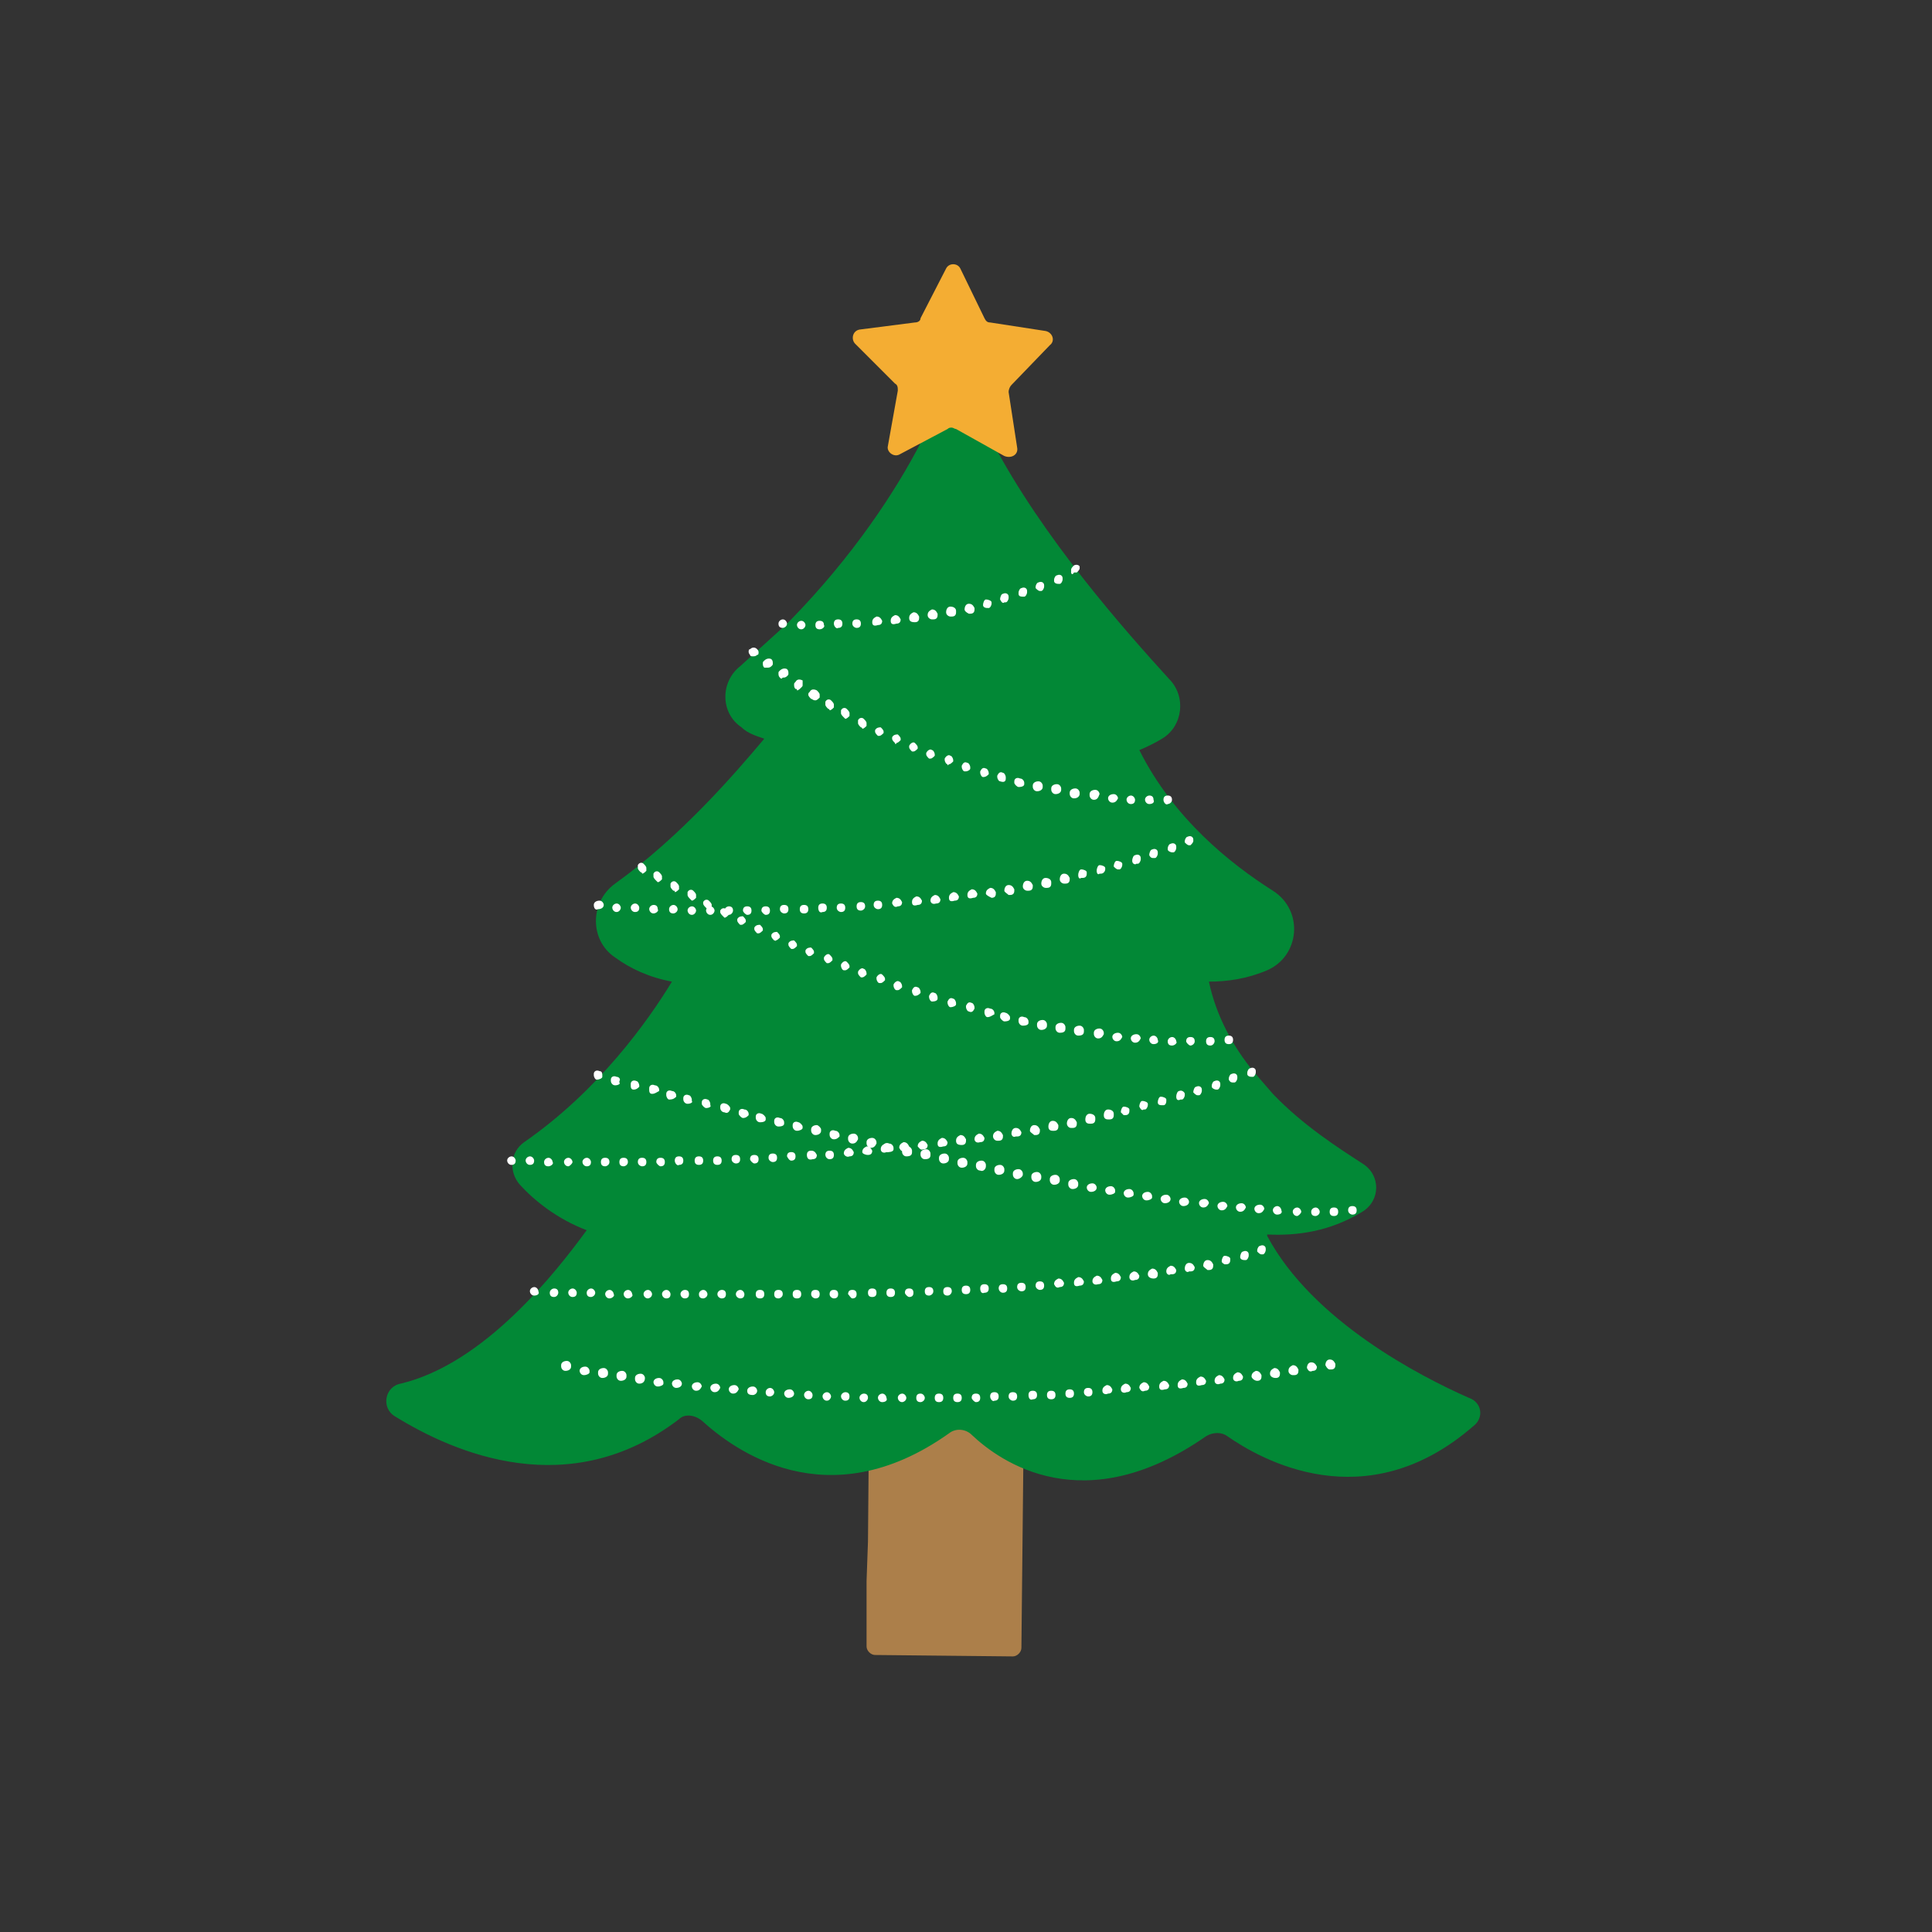 <?xml version="1.0" standalone="no"?><!DOCTYPE svg PUBLIC "-//W3C//DTD SVG 1.1//EN" "http://www.w3.org/Graphics/SVG/1.1/DTD/svg11.dtd"><svg t="1641645772185" class="icon" viewBox="0 0 1024 1024" version="1.1" xmlns="http://www.w3.org/2000/svg" p-id="3630" width="16" height="16" xmlns:xlink="http://www.w3.org/1999/xlink"><rect x="0" y="0" width="1024" height="1024" fill="#333333" stroke="none"/><defs><style type="text/css"></style></defs><path d="M460.047 816.941l0.753-88.094c0-2.259 2.259-4.518 4.518-4.518l73.035 0.753c2.259 0 4.518 2.259 4.518 4.518l-1.506 143.812c0 2.259-2.259 4.518-4.518 4.518l-73.035-0.753c-2.259 0-4.518-2.259-4.518-4.518v-34.635" fill="#AC7F4A" p-id="3631"></path><path d="M780.8 755.953c-57.224 49.694-112.941 17.318-130.259 5.271-3.012-2.259-7.529-2.259-11.294 0-64.753 45.176-109.176 13.553-124.235-0.753-3.012-3.012-8.282-3.765-12.047-0.753-64.753 45.929-114.447 8.282-131.012-6.776-3.765-3.012-9.035-3.765-12.047-0.753-57.976 44.424-118.965 18.071-150.588-1.506-7.529-4.518-5.271-15.812 3.012-17.318 44.424-10.541 82.071-58.729 98.635-81.318-15.812-6.024-27.859-15.812-35.388-24.094-6.024-6.776-5.271-17.318 2.259-22.588 39.153-27.106 65.506-64 78.306-85.082-12.047-2.259-21.835-6.776-30.118-12.8-13.553-9.035-13.553-29.365 0-39.153 34.635-24.847 63.247-57.976 79.059-76.8-4.518-1.506-9.035-3.012-12.047-6.024-11.294-7.529-11.294-24.094-0.753-32.376l24.094-21.835 2.259-2.259c33.882-34.635 56.471-69.271 70.024-95.624 7.529-15.059 29.365-15.059 36.894 0 27.106 51.953 71.529 101.647 94.118 126.494 9.035 9.035 7.529 24.847-3.765 31.624-3.765 2.259-8.282 4.518-12.047 6.024 18.071 36.141 48.188 60.235 70.776 74.541 16.565 10.541 14.306 34.635-3.012 42.165-10.541 4.518-21.082 6.024-30.871 6.024 3.765 18.071 12.8 34.635 24.094 48.188l9.788 11.294c15.812 16.565 34.635 28.612 47.435 36.894 9.788 6.024 9.788 19.576 0 25.6-17.318 10.541-34.635 12.8-50.447 12.047v0.753c24.094 45.176 81.318 74.541 106.918 85.835 6.776 2.259 8.282 10.541 2.259 15.059z" fill="#028836" p-id="3632"></path><path d="M536.094 204.047c-0.753 0.753-1.506 2.259-1.506 3.765l4.518 29.365c0.753 3.765-3.012 6.024-6.776 4.518l-25.6-14.306c-0.753 0-1.506-0.753-2.259-0.753-0.753 0-1.506 0-2.259 0.753L476.612 240.941c-3.012 1.506-6.776-1.506-6.024-4.518l5.271-29.365c0-1.506 0-3.012-1.506-3.765l-21.082-21.082c-2.259-2.259-1.506-6.776 2.259-7.529l29.365-3.765c1.506 0 3.012-0.753 3.012-2.259l13.553-26.353c0.753-1.506 2.259-2.259 3.765-2.259s3.012 0.753 3.765 2.259l12.8 26.353c0.753 1.506 1.506 2.259 3.012 2.259l29.365 4.518c3.765 0.753 5.271 5.271 2.259 7.529l-20.329 21.082z" fill="#F4AD33" p-id="3633"></path><path d="M434.447 333.553c-1.506 0-2.259-0.753-2.259-2.259 0-1.506 0.753-2.259 2.259-2.259 1.506 0 2.259 0.753 2.259 2.259 0.753 0.753-0.753 2.259-2.259 2.259z m-9.788 0c-1.506 0-2.259-1.506-2.259-2.259 0-1.506 1.506-2.259 2.259-2.259 1.506 0 2.259 1.506 2.259 2.259 0 0.753-0.753 2.259-2.259 2.259z m17.318-3.012c0-1.506 0.753-2.259 2.259-2.259 1.506 0 2.259 0.753 2.259 2.259 0 1.506-0.753 2.259-2.259 2.259-0.753 0.753-2.259-0.753-2.259-2.259z m-29.365 0c0-1.506 1.506-2.259 2.259-2.259 1.506 0 2.259 1.506 2.259 2.259 0 1.506-1.506 2.259-2.259 2.259-1.506 0-2.259-0.753-2.259-2.259z m39.153 0c0-1.506 0.753-2.259 2.259-2.259 1.506 0 2.259 0.753 2.259 2.259 0 1.506-0.753 2.259-2.259 2.259-0.753 0-2.259-0.753-2.259-2.259z m10.541-0.753c0-1.506 0.753-2.259 2.259-3.012 1.506 0 2.259 0.753 3.012 2.259 0 1.506-0.753 2.259-2.259 2.259-2.259 0.753-3.012 0-3.012-1.506z m9.788-0.753c0-1.506 0.753-2.259 2.259-3.012 1.506 0 2.259 0.753 3.012 2.259 0 1.506-0.753 2.259-2.259 2.259-2.259 0.753-3.012 0-3.012-1.506z m9.788-1.506c0-1.506 0.753-2.259 2.259-3.012 1.506 0 2.259 0.753 3.012 2.259v0.753c0 1.506-0.753 2.259-2.259 2.259-2.259 0-3.012-0.753-3.012-2.259z m9.788-1.506c0-1.506 0.753-2.259 2.259-3.012 1.506 0 2.259 0.753 3.012 2.259v0.753c0 1.506-0.753 2.259-2.259 2.259h-0.753c-0.753 0-2.259-0.753-2.259-2.259z m9.788-1.506c0-1.506 0.753-3.012 2.259-3.012 1.506 0 3.012 0.753 3.012 2.259v0.753c0 1.506-0.753 2.259-2.259 2.259h-0.753c-0.753 0-2.259-0.753-2.259-2.259z m9.788-1.506c0-0.753 0-0.753 0 0 0-1.506 0.753-3.012 2.259-3.012 1.506 0 2.259 0.753 3.012 2.259v0.753c0 1.506-0.753 2.259-2.259 2.259h-0.753c-1.506-0.753-2.259-1.506-2.259-2.259z m9.788-2.259c0-0.753 0-0.753 0 0 0-1.506 0.753-3.012 1.506-3.012 1.506 0 3.012 0.753 3.012 1.506v0.753c0 0.753-0.753 2.259-1.506 2.259H523.294c-1.506 0-2.259-0.753-2.259-1.506z m9.035-3.012s0-0.753 0 0c0-1.506 0.753-3.012 1.506-3.012 1.506-0.753 3.012 0 3.012 1.506v0.753c0 0.753-0.753 2.259-1.506 2.259h-0.753c-0.753 0.753-1.506 0-2.259-1.506z m9.788-3.012v-0.753c0-0.753 0.753-2.259 1.506-2.259 1.506-0.753 3.012 0 3.012 1.506v0.753c0 0.753-0.753 2.259-1.506 2.259h-0.753c-0.753 0-2.259 0-2.259-1.506z m9.035-3.012v-0.753c0-0.753 0.753-2.259 1.506-2.259 1.506-0.753 3.012 0 3.012 1.506v0.753c0 0.753-0.753 2.259-1.506 2.259h-0.753c-0.753 0-1.506-0.753-2.259-1.506z m9.788-3.765v-0.753c0-0.753 0.753-2.259 1.506-2.259 1.506-0.753 3.012 0 3.012 1.506v0.753c0 0.753-0.753 2.259-1.506 2.259H560.941c-1.506 0-2.259-0.753-2.259-1.506z m9.035-4.518v-1.506c0-0.753 0.753-1.506 1.506-2.259 1.506-0.753 3.012 0 3.012 0.753v0.753c0 0.753-0.753 1.506-1.506 2.259h-1.506c-0.753 1.506-1.506 0.753-1.506 0zM616.659 423.906c0-1.506 0.753-2.259 2.259-2.259 1.506 0 2.259 0.753 2.259 2.259 0 1.506-1.506 2.259-2.259 2.259-0.753 0.753-2.259-0.753-2.259-2.259z m-7.529 2.259c-1.506 0-2.259-1.506-2.259-2.259 0-1.506 1.506-2.259 2.259-2.259 1.506 0 2.259 0.753 2.259 2.259 0.753 1.506-0.753 2.259-2.259 2.259z m-9.788 0c-1.506 0-2.259-1.506-2.259-2.259 0-1.506 1.506-2.259 2.259-2.259 1.506 0 2.259 1.506 2.259 2.259 0 1.506-0.753 2.259-2.259 2.259z m-9.788-0.753c-1.506 0-2.259-1.506-2.259-2.259 0-1.506 1.506-2.259 3.012-2.259s2.259 1.506 2.259 2.259c-0.753 1.506-1.506 2.259-3.012 2.259z m-9.788-1.506c-1.506 0-2.259-1.506-2.259-2.259v-0.753c0-1.506 1.506-2.259 3.012-2.259s2.259 1.506 2.259 2.259c-0.753 2.259-1.506 3.012-3.012 3.012z m-10.541-0.753c-1.506 0-2.259-1.506-2.259-2.259v-0.753c0-1.506 1.506-2.259 3.012-2.259s2.259 1.506 2.259 2.259v0.753c0 0.753-0.753 2.259-3.012 2.259 0.753 0 0.753 0 0 0z m-9.788-2.259c-1.506 0-2.259-1.506-2.259-2.259v-0.753c0-1.506 1.506-2.259 3.012-2.259s2.259 1.506 2.259 2.259v0.753c0 1.506-1.506 2.259-3.012 2.259 0.753 0 0.753 0 0 0z m-9.788-1.506c-1.506 0-2.259-1.506-2.259-2.259v-0.753c0-1.506 1.506-2.259 3.012-2.259s2.259 1.506 2.259 2.259v0.753c0 1.506-1.506 2.259-3.012 2.259 0.753 0 0.753 0 0 0z m-9.788-2.259c-0.753 0-2.259-1.506-2.259-2.259V414.118c0-1.506 1.506-2.259 3.012-1.506 1.506 0 2.259 1.506 2.259 2.259v0.753c0 0.753-0.753 1.506-3.012 1.506 0.753 0 0.753 0 0 0z m-9.788-3.012c-0.753 0-1.506-1.506-1.506-2.259v-0.753c0.753-1.506 1.506-2.259 3.012-1.506 0.753 0 1.506 1.506 1.506 2.259v0.753c0 1.506-0.753 2.259-3.012 1.506 0.753 0.753 0.753 0.753 0 0z m-9.035-2.259c-0.753 0-1.506-1.506-1.506-2.259v-0.753c0.753-1.506 1.506-2.259 3.012-1.506 0.753 0 1.506 1.506 1.506 2.259v0.753c-0.753 0.753-1.506 1.506-3.012 1.506z m-9.788-3.012c-0.753 0-1.506-1.506-1.506-2.259v-0.753c0.753-1.506 1.506-2.259 3.012-1.506 0.753 0 1.506 1.506 1.506 2.259v0.753c0 0.753-1.506 1.506-2.259 1.506h-0.753z m-9.035-3.765c-0.753 0-1.506-1.506-1.506-2.259v-0.753c0.753-1.506 2.259-2.259 3.012-1.506 0.753 0 1.506 1.506 1.506 2.259v0.753c-0.753 0.753-1.506 1.506-2.259 1.506-0.753 0.753-0.753 0.753-0.753 0z m-9.788-3.012c-0.753-0.753-1.506-1.506-1.506-2.259V399.059c0.753-1.506 2.259-2.259 3.012-1.506 0.753 0 1.506 1.506 1.506 2.259v0.753c-0.753 0.753-1.506 1.506-2.259 1.506h-0.753z m-9.035-3.765c-0.753-0.753-1.506-1.506-1.506-2.259v-0.753c0.753-1.506 2.259-2.259 3.012-1.506 0.753 0.753 1.506 1.506 1.506 2.259v0.753c-0.753 0.753-1.506 1.506-2.259 1.506h-0.753z m-9.035-4.518c-0.753-0.753-1.506-1.506-1.506-2.259v-0.753c0.753-1.506 2.259-1.506 3.012-1.506 0.753 0.753 1.506 1.506 1.506 2.259v0.753c-0.753 0.753-1.506 1.506-2.259 1.506 0 0.753-0.753 0.753-0.753 0z m-9.035-3.765c-0.753-0.753-1.506-1.506-1.506-2.259v-0.753c0.753-1.506 2.259-1.506 3.012-1.506 0.753 0.753 1.506 1.506 1.506 2.259v0.753c-0.753 0.753-1.506 1.506-2.259 1.506h-0.753z m-9.035-4.518c-0.753-0.753-1.506-1.506-1.506-2.259v-1.506c0.753-1.506 2.259-1.506 3.012-0.753 0.753 0.753 1.506 1.506 1.506 2.259v1.506c-0.753 0.753-1.506 1.506-2.259 1.506 0-0.753-0.753-0.753-0.753-0.753z m-9.035-5.271c-0.753-0.753-1.506-1.506-1.506-2.259V376.471c0.753-1.506 2.259-1.506 3.012-0.753 0.753 0.753 1.506 1.506 1.506 2.259v1.506c-0.753 0.753-1.506 1.506-2.259 1.506l-0.753-0.753z m-8.282-4.518c-0.753-0.753-1.506-1.506-1.506-2.259v-1.506c0.753-1.506 2.259-1.506 3.012-0.753 0.753 0.753 1.506 1.506 1.506 2.259v1.506c-0.753 0.753-1.506 1.506-2.259 1.506 0-0.753-0.753-0.753-0.753-0.753z m-9.035-5.271c-0.753-0.753-1.506-1.506-1.506-2.259 0-0.753 0-0.753 0.753-1.506 0.753-1.506 2.259-1.506 3.765-0.753 0.753 0.753 1.506 1.506 1.506 2.259v1.506c-0.753 0.753-1.506 1.506-2.259 1.506-1.506 0-1.506-0.753-2.259-0.753z m-8.282-5.271c-0.753-0.753-0.753-1.506-0.753-2.259 0-0.753 0-0.753 0.753-1.506 0.753-1.506 2.259-1.506 3.765-0.753v2.259c0 0.753 0 0.753-0.753 1.506s-1.506 1.506-2.259 1.506c0-0.753 0-0.753-0.753-0.753z m-8.282-6.024c-0.753-0.753-0.753-1.506-0.753-2.259 0-0.753 0-0.753 0.753-1.506s2.259-1.506 3.765-0.753c0.753 0.753 0.753 1.506 0.753 2.259 0 0.753 0 0.753-0.753 1.506s-1.506 0.753-2.259 0.753c-0.753 0.753-0.753 0.753-1.506 0z m-8.282-5.271c-0.753-0.753-0.753-1.506-0.753-2.259 0-0.753 0-0.753 0.753-1.506s2.259-1.506 3.765-0.753c0.753 0.753 0.753 1.506 0.753 2.259 0 0.753 0 0.753-0.753 1.506s-1.506 0.753-2.259 0.753h-1.506z m-7.529-6.776c-0.753-0.753-0.753-1.506-0.753-1.506 0-0.753 0-1.506 0.753-1.506 0.753-0.753 2.259-1.506 3.765 0 0.753 0.753 0.753 1.506 0.753 1.506 0 0.753 0 1.506-0.753 1.506-0.753 0.753-1.506 0.753-2.259 0.753-0.753 0-1.506 0-1.506-0.753zM386.259 484.894c-1.506 0-2.259-1.506-2.259-2.259 0-1.506 1.506-2.259 2.259-2.259 1.506 0 2.259 0.753 2.259 2.259 0 0.753-0.753 2.259-2.259 2.259z m7.529-2.259c0-1.506 0.753-2.259 2.259-2.259 1.506 0 2.259 0.753 2.259 2.259 0 1.506-0.753 2.259-2.259 2.259-0.753 0-2.259-1.506-2.259-2.259z m-17.318 2.259c-1.506 0-2.259-1.506-2.259-2.259 0-1.506 1.506-2.259 2.259-2.259 1.506 0 2.259 1.506 2.259 2.259 0 0.753-0.753 2.259-2.259 2.259z m27.106-2.259c0-1.506 0.753-2.259 2.259-2.259 1.506 0 2.259 0.753 2.259 2.259 0 1.506-0.753 2.259-2.259 2.259-0.753 0-2.259-1.506-2.259-2.259z m-36.894 2.259c-1.506 0-2.259-1.506-2.259-2.259 0-1.506 1.506-2.259 2.259-2.259 1.506 0 2.259 1.506 2.259 2.259 0 0.753-0.753 2.259-2.259 2.259z m46.682-3.012c0-1.506 0.753-2.259 2.259-2.259 1.506 0 2.259 0.753 2.259 2.259 0 1.506-0.753 2.259-2.259 2.259-0.753 0-2.259-0.753-2.259-2.259z m-56.471 2.259c-1.506 0-2.259-0.753-2.259-2.259 0-1.506 1.506-2.259 2.259-2.259 1.506 0 2.259 1.506 2.259 2.259 0 1.506-1.506 2.259-2.259 2.259z m67.012-2.259c0-1.506 0.753-2.259 2.259-2.259 1.506 0 2.259 0.753 2.259 2.259 0 1.506-0.753 2.259-2.259 2.259-1.506 0-2.259-0.753-2.259-2.259z m-77.553 2.259c-1.506 0-2.259-1.506-2.259-2.259 0-1.506 1.506-2.259 2.259-2.259 1.506 0 2.259 0.753 2.259 2.259 0.753 0.753-0.753 2.259-2.259 2.259z m87.341-3.012c0-1.506 0.753-2.259 2.259-2.259 1.506 0 2.259 0.753 2.259 2.259 0 1.506-0.753 2.259-2.259 2.259-1.506 0.753-2.259-0.753-2.259-2.259z m-97.129 2.259c-1.506 0-2.259-1.506-2.259-2.259 0-1.506 1.506-2.259 2.259-2.259 1.506 0 2.259 1.506 2.259 2.259 0 1.506-0.753 2.259-2.259 2.259z m106.918-2.259c0-1.506 0.753-2.259 2.259-2.259 1.506 0 2.259 0.753 2.259 2.259 0 1.506-0.753 2.259-2.259 2.259-0.753 0-2.259-0.753-2.259-2.259z m-116.706 2.259c-1.506 0-2.259-1.506-2.259-2.259 0-1.506 1.506-2.259 2.259-2.259 1.506 0 2.259 1.506 2.259 2.259 0 0.753-0.753 2.259-2.259 2.259z m129.506-0.753c-1.506 0-2.259-0.753-2.259-2.259 0-1.506 0.753-2.259 2.259-2.259 1.506 0 2.259 0.753 2.259 2.259 0 1.506-1.506 2.259-2.259 2.259z m-141.553-3.012c0-1.506 1.506-2.259 3.012-2.259s2.259 1.506 2.259 2.259c0 1.506-1.506 2.259-3.012 2.259-1.506 0.753-2.259-0.753-2.259-2.259z m148.329 0c0-1.506 0.753-2.259 2.259-2.259 1.506 0 2.259 0.753 2.259 2.259 0 1.506-0.753 2.259-2.259 2.259-0.753 0-2.259-0.753-2.259-2.259z m9.788-0.753c0-1.506 0.753-2.259 2.259-3.012 1.506 0 2.259 0.753 3.012 2.259 0 1.506-0.753 2.259-2.259 2.259-1.506 0.753-2.259 0-3.012-1.506z m10.541-0.753c0-1.506 0.753-2.259 2.259-3.012 1.506 0 2.259 0.753 3.012 2.259 0 1.506-0.753 2.259-2.259 2.259-2.259 0.753-3.012 0-3.012-1.506z m-97.129 1.506z m106.918-2.259s0-0.753 0 0c0-1.506 0.753-2.259 2.259-3.012 1.506 0 2.259 0.753 3.012 2.259 0 1.506-0.753 2.259-2.259 2.259-2.259 0.753-3.012-0.753-3.012-1.506z m9.788-1.506c0-1.506 0.753-2.259 2.259-3.012 1.506 0 2.259 0.753 3.012 2.259 0 1.506-0.753 2.259-2.259 2.259-2.259 0.753-3.012 0-3.012-1.506z m9.788-1.506c0-1.506 0.753-2.259 2.259-3.012 1.506 0 2.259 0.753 3.012 2.259 0 1.506-0.753 2.259-2.259 2.259-2.259 0.753-3.012 0-3.012-1.506z m9.788-0.753s0-0.753 0 0c0-1.506 0.753-2.259 2.259-3.012 1.506 0 2.259 0.753 3.012 2.259v0.753c0 1.506-0.753 2.259-2.259 2.259-1.506-0.753-3.012-1.506-3.012-2.259z m9.788-1.506c0-0.753 0-0.753 0 0 0-1.506 0.753-3.012 2.259-3.012 1.506 0 2.259 0.753 3.012 2.259v0.753c0 1.506-0.753 2.259-2.259 2.259h-0.753c-0.753-0.753-2.259-1.506-2.259-2.259z m9.788-2.259c0-1.506 0.753-3.012 2.259-3.012 1.506 0 2.259 0.753 3.012 2.259v0.753c0 1.506-0.753 2.259-2.259 2.259h-0.753c-0.753 0-2.259-0.753-2.259-2.259z m9.788-1.506c0-1.506 0.753-3.012 2.259-3.012 1.506 0 3.012 0.753 3.012 2.259v0.753c0 1.506-0.753 2.259-2.259 2.259h-0.753c-0.753 0-2.259-0.753-2.259-2.259z m9.788-2.259c0-1.506 0.753-3.012 2.259-3.012 1.506 0 2.259 0.753 3.012 2.259v0.753c0 1.506-0.753 2.259-2.259 2.259h-0.753c-0.753 0-2.259-0.753-2.259-2.259z m9.788-2.259c0-1.506 0.753-3.012 1.506-3.012 1.506 0 3.012 0.753 3.012 1.506v0.753c0 1.506-0.753 2.259-2.259 2.259h-0.753c-0.753 0.753-1.506 0-1.506-1.506z m9.788-2.259c-0.753 0-0.753 0 0 0 0-1.506 0.753-3.012 1.506-3.012 1.506 0 3.012 0.753 3.012 1.506v0.753c0 0.753-0.753 2.259-2.259 2.259h-0.753c-0.753 0.753-1.506 0-1.506-1.506z m9.035-2.259s0-0.753 0 0c0-1.506 0.753-3.012 1.506-3.012 1.506 0 3.012 0.753 3.012 1.506v0.753c0 0.753-0.753 2.259-1.506 2.259h-0.753c-0.753 0-1.506-0.753-2.259-1.506z m9.788-3.012c0-1.506 0.753-3.012 1.506-3.012 1.506-0.753 3.012 0 3.012 1.506v0.753c0 0.753-0.753 2.259-1.506 2.259h-0.753c-0.753 0.753-2.259 0-2.259-1.506z m9.035-3.012c0-1.506 0.753-3.012 1.506-3.012 1.506-0.753 3.012 0 3.012 1.506v0.753c0 0.753-0.753 2.259-1.506 2.259h-0.753c-0.753 0-1.506 0-2.259-1.506z m9.788-3.012v-0.753c0-0.753 0.753-2.259 1.506-2.259 1.506-0.753 3.012 0 3.012 1.506v0.753c0 0.753-0.753 2.259-1.506 2.259H621.176c-0.753 0-2.259-0.753-2.259-1.506z m9.035-3.765v-0.753c0-0.753 0.753-2.259 1.506-2.259 1.506-0.753 3.012 0 3.012 1.506v0.753c0 0.753-0.753 1.506-1.506 2.259h-0.753c-0.753 0-1.506-0.753-2.259-1.506z" fill="#FFFFFF" p-id="3634"></path><path d="M628.706 551.906c0-1.506 0.753-2.259 2.259-2.259 1.506 0 2.259 0.753 2.259 2.259 0 1.506-1.506 2.259-2.259 2.259-0.753 0-2.259-1.506-2.259-2.259z m-7.529 2.259c-1.506 0-2.259-0.753-2.259-2.259 0-1.506 1.506-2.259 2.259-2.259 1.506 0 2.259 1.506 2.259 2.259 0.753 0.753-0.753 2.259-2.259 2.259z m20.329 0c-1.506 0-2.259-0.753-2.259-2.259 0-1.506 0.753-2.259 2.259-2.259 1.506 0 2.259 0.753 2.259 2.259 0 0.753-0.753 2.259-2.259 2.259z m-30.118-0.753c-1.506 0-2.259-1.506-2.259-2.259 0-1.506 1.506-2.259 2.259-2.259 1.506 0 2.259 1.506 2.259 2.259 0.753 1.506-0.753 2.259-2.259 2.259z m37.647-2.259c0-1.506 0.753-2.259 2.259-2.259 1.506 0 2.259 0.753 2.259 2.259 0 1.506-0.753 2.259-2.259 2.259-1.506 0-2.259-0.753-2.259-2.259z m-47.435 1.506c-1.506 0-2.259-1.506-2.259-2.259 0-1.506 1.506-2.259 3.012-2.259s2.259 1.506 2.259 2.259c-0.753 1.506-1.506 2.259-3.012 2.259z m-9.788-0.753c-1.506 0-2.259-1.506-2.259-2.259 0-1.506 1.506-2.259 3.012-2.259s2.259 1.506 2.259 2.259c-0.753 1.506-1.506 2.259-3.012 2.259z m-9.788-1.506c-1.506 0-2.259-1.506-2.259-2.259v-0.753c0-1.506 1.506-2.259 3.012-2.259s2.259 1.506 2.259 2.259v0.753c-0.753 1.506-1.506 2.259-3.012 2.259z m-10.541-1.506c-1.506 0-2.259-1.506-2.259-2.259v-0.753c0-1.506 1.506-2.259 3.012-2.259s2.259 1.506 2.259 2.259v0.753c0 1.506-0.753 2.259-3.012 2.259 0.753 0 0.753 0 0 0z m-9.788-1.506c-1.506 0-2.259-1.506-2.259-2.259v-0.753c0-1.506 1.506-2.259 3.012-2.259s2.259 1.506 2.259 2.259v0.753c0 1.506-0.753 2.259-3.012 2.259 0.753 0 0.753 0 0 0z m-9.788-1.506c-1.506 0-2.259-1.506-2.259-2.259v-0.753c0-1.506 1.506-2.259 3.012-2.259s2.259 1.506 2.259 2.259v0.753c0 1.506-1.506 2.259-3.012 2.259 0.753 0 0 0 0 0z m-9.788-2.259c-1.506 0-2.259-1.506-2.259-2.259v-0.753c0-1.506 1.506-2.259 3.012-1.506 1.506 0 2.259 1.506 2.259 2.259v0.753c0 0.753-0.753 1.506-3.012 1.506 0.753 0 0.753 0 0 0z m-9.788-2.259c-0.753 0-2.259-1.506-2.259-2.259v-0.753c0-1.506 1.506-2.259 3.012-1.506 0.753 0 2.259 1.506 2.259 2.259v0.753c0 0.753-0.753 1.506-3.012 1.506 0.753 0 0.753 0 0 0z m-9.035-2.259c-0.753 0-1.506-1.506-1.506-2.259v-0.753c0-1.506 1.506-2.259 3.012-1.506 1.506 0 2.259 1.506 2.259 2.259v0.753c-1.506 0.753-2.259 1.506-3.765 1.506z m-9.788-3.012c-0.753 0-1.506-1.506-1.506-2.259v-0.753c0.753-1.506 1.506-2.259 3.012-1.506 0.753 0 1.506 1.506 1.506 2.259v0.753c-0.753 1.506-1.506 2.259-3.012 1.506 0 0.753 0 0 0 0z m-9.788-2.259c-0.753 0-1.506-1.506-1.506-2.259v-0.753c0.753-1.506 1.506-2.259 3.012-1.506 0.753 0 1.506 1.506 1.506 2.259v0.753c0 0.753-1.506 1.506-3.012 1.506 0.753 0 0 0 0 0z m-9.788-3.012c-0.753 0-1.506-1.506-1.506-2.259v-0.753c0.753-1.506 1.506-2.259 3.012-1.506 0.753 0 1.506 1.506 1.506 2.259v0.753c0 0.753-0.753 1.506-3.012 1.506 0.753 0 0.753 0 0 0z m-9.035-3.012c-0.753 0-1.506-1.506-1.506-2.259v-0.753c0.753-1.506 1.506-2.259 3.012-1.506 0.753 0 1.506 1.506 1.506 2.259v0.753c-0.753 0.753-1.506 1.506-3.012 1.506z m-9.788-3.012c-0.753 0-1.506-1.506-1.506-2.259v-0.753c0.753-1.506 2.259-2.259 3.012-1.506 0.753 0 1.506 1.506 1.506 2.259v0.753c-0.753 0.753-1.506 1.506-2.259 1.506h-0.753z m-9.035-3.765c-0.753 0-1.506-1.506-1.506-2.259v-0.753c0.753-1.506 2.259-2.259 3.012-1.506 0.753 0.753 1.506 1.506 1.506 2.259v0.753c-0.753 0.753-1.506 1.506-2.259 1.506h-0.753z m-9.788-3.012c-0.753-0.753-1.506-1.506-1.506-2.259v-0.753c0.753-1.506 2.259-2.259 3.012-1.506 0.753 0 1.506 1.506 1.506 2.259v0.753c-0.753 0.753-1.506 1.506-2.259 1.506h-0.753z m-9.035-3.765c-0.753 0-1.506-1.506-1.506-2.259v-0.753c0.753-1.506 2.259-2.259 3.012-1.506 0.753 0.753 1.506 1.506 1.506 2.259v0.753c-0.753 0.753-1.506 1.506-2.259 1.506h-0.753z m-9.035-3.765c-0.753-0.753-1.506-1.506-1.506-2.259v-0.753c0.753-1.506 2.259-2.259 3.012-1.506 0.753 0.753 1.506 1.506 1.506 2.259v0.753c-0.753 0.753-1.506 1.506-2.259 1.506h-0.753z m-9.788-3.765c-0.753-0.753-1.506-1.506-1.506-2.259v-0.753c0.753-1.506 2.259-1.506 3.012-1.506 0.753 0.753 1.506 1.506 1.506 2.259v0.753c-0.753 0.753-1.506 1.506-2.259 1.506h-0.753z m-9.035-3.765c-0.753-0.753-1.506-1.506-1.506-2.259v-0.753c0.753-1.506 2.259-1.506 3.012-1.506 0.753 0.753 1.506 1.506 1.506 2.259v0.753c-0.753 0.753-1.506 1.506-2.259 1.506h-0.753z m-9.035-4.518c-0.753-0.753-1.506-1.506-1.506-2.259v-0.753c0.753-1.506 2.259-1.506 3.012-1.506 0.753 0.753 1.506 1.506 1.506 2.259v0.753c-0.753 0.753-1.506 1.506-2.259 1.506 0 0.753 0 0-0.753 0z m-9.035-3.765c-0.753-0.753-1.506-1.506-1.506-2.259v-0.753c0.753-1.506 2.259-1.506 3.012-1.506 0.753 0.753 1.506 1.506 1.506 2.259v0.753c-0.753 0.753-1.506 1.506-2.259 1.506h-0.753z m-9.035-4.518c-0.753-0.753-1.506-1.506-1.506-2.259v-0.753c0.753-1.506 2.259-1.506 3.012-1.506 0.753 0.753 1.506 1.506 1.506 2.259v0.753c-0.753 0.753-1.506 1.506-2.259 1.506h-0.753z m-9.035-4.518c-0.753-0.753-1.506-1.506-1.506-2.259v-0.753c0.753-1.506 2.259-1.506 3.012-0.753 0.753 0.753 1.506 1.506 1.506 2.259v0.753c-0.753 0.753-1.506 1.506-2.259 1.506l-0.753-0.753z m-9.035-4.518c-0.753-0.753-1.506-1.506-1.506-2.259v-0.753c0.753-1.506 2.259-1.506 3.012-0.753 0.753 0.753 1.506 1.506 1.506 2.259v0.753c-0.753 0.753-1.506 1.506-2.259 1.506l-0.753-0.753z m-8.282-4.518c-0.753-0.753-1.506-1.506-1.506-2.259v-1.506c0.753-1.506 2.259-1.506 3.012-0.753 0.753 0.753 1.506 1.506 1.506 2.259v1.506c-0.753 0.753-1.506 1.506-2.259 1.506l-0.753-0.753z m-9.035-4.518c-0.753-0.753-1.506-1.506-1.506-2.259v-1.506c0.753-1.506 2.259-1.506 3.012-0.753 0.753 0.753 1.506 1.506 1.506 2.259v1.506c-0.753 0.753-1.506 1.506-2.259 1.506 0-0.753 0-0.753-0.753-0.753z m-9.035-5.271c-0.753-0.753-1.506-1.506-1.506-2.259v-1.506c0.753-1.506 2.259-1.506 3.012-0.753 0.753 0.753 1.506 1.506 1.506 2.259v1.506c-0.753 0.753-1.506 1.506-2.259 1.506l-0.753-0.753z m-8.282-4.518c-0.753-0.753-1.506-1.506-1.506-2.259v-1.506c0.753-1.506 2.259-1.506 3.012-0.753 0.753 0.753 1.506 1.506 1.506 2.259v1.506c-0.753 0.753-1.506 1.506-2.259 1.506 0-0.753-0.753-0.753-0.753-0.753zM318.494 615.906c0-1.506 0.753-2.259 2.259-2.259 1.506 0 2.259 0.753 2.259 2.259 0 1.506-1.506 2.259-2.259 2.259-1.506 0-2.259-0.753-2.259-2.259z m9.788 0c0-1.506 0.753-2.259 2.259-2.259 1.506 0 2.259 0.753 2.259 2.259 0 1.506-1.506 2.259-2.259 2.259-1.506 0-2.259-0.753-2.259-2.259z m-17.318 2.259c-1.506 0-2.259-1.506-2.259-2.259 0-1.506 1.506-2.259 2.259-2.259 1.506 0 2.259 1.506 2.259 2.259 0 1.506-0.753 2.259-2.259 2.259z m27.106-2.259c0-1.506 0.753-2.259 2.259-2.259 1.506 0 2.259 0.753 2.259 2.259 0 1.506-0.753 2.259-2.259 2.259-0.753 0-2.259-0.753-2.259-2.259z m-36.894 2.259c-1.506 0-2.259-1.506-2.259-2.259 0-1.506 1.506-2.259 2.259-2.259 1.506 0 2.259 1.506 2.259 2.259 0 0.753-1.506 2.259-2.259 2.259z m46.682-2.259c0-1.506 0.753-2.259 2.259-2.259 1.506 0 2.259 0.753 2.259 2.259 0 1.506-0.753 2.259-2.259 2.259-0.753 0-2.259-1.506-2.259-2.259z m-57.224 2.259c-1.506 0-2.259-0.753-2.259-2.259 0-1.506 1.506-2.259 2.259-2.259 1.506 0 2.259 1.506 2.259 2.259 0.753 0.753-0.753 2.259-2.259 2.259z m67.012-3.012c0-1.506 0.753-2.259 2.259-2.259 1.506 0 2.259 0.753 2.259 2.259 0 1.506-0.753 2.259-2.259 2.259-0.753 0.753-2.259-0.753-2.259-2.259z m-76.8 2.259c-1.506 0-2.259-1.506-2.259-2.259 0-1.506 1.506-2.259 2.259-2.259 1.506 0 2.259 1.506 2.259 2.259 0 1.506-0.753 2.259-2.259 2.259z m87.341-2.259c0-1.506 0.753-2.259 2.259-2.259 1.506 0 2.259 0.753 2.259 2.259 0 1.506-0.753 2.259-2.259 2.259-1.506 0-2.259-0.753-2.259-2.259z m9.788 0c0-1.506 0.753-2.259 2.259-2.259 1.506 0 2.259 0.753 2.259 2.259 0 1.506-0.753 2.259-2.259 2.259-1.506 0-2.259-0.753-2.259-2.259z m-106.918 2.259c-1.506 0-2.259-1.506-2.259-2.259 0-1.506 1.506-2.259 2.259-2.259 1.506 0 2.259 1.506 2.259 2.259 0 1.506-0.753 2.259-2.259 2.259z m116.706-3.012c0-1.506 0.753-2.259 2.259-2.259 1.506 0 2.259 0.753 2.259 2.259 0 1.506-0.753 2.259-2.259 2.259-0.753 0-2.259-0.753-2.259-2.259z m9.788 0c0-1.506 0.753-2.259 2.259-2.259 1.506 0 2.259 0.753 2.259 2.259 0 1.506-0.753 2.259-2.259 2.259-0.753 0-2.259-1.506-2.259-2.259z m9.788-0.753c0-1.506 0.753-2.259 2.259-2.259 1.506 0 2.259 0.753 2.259 2.259 0 1.506-0.753 2.259-2.259 2.259-0.753 0-2.259-0.753-2.259-2.259z m9.788-0.753c0-1.506 0.753-2.259 2.259-2.259 1.506 0 2.259 0.753 2.259 2.259 0 1.506-0.753 2.259-2.259 2.259-0.753 0-1.506-0.753-2.259-2.259z m10.541-0.753c0-1.506 0.753-2.259 2.259-2.259 1.506 0 2.259 0.753 3.012 2.259 0 1.506-0.753 2.259-2.259 2.259-2.259 0.753-3.012-0.753-3.012-2.259z m9.788 0s0-0.753 0 0c0-1.506 0.753-2.259 2.259-2.259 1.506 0 2.259 0.753 2.259 2.259 0 1.506-0.753 2.259-2.259 2.259-1.506 0-2.259-1.506-2.259-2.259z m9.788-0.753s0-0.753 0 0c0-1.506 0.753-2.259 2.259-3.012 1.506 0 2.259 0.753 3.012 2.259 0 1.506-0.753 2.259-2.259 2.259-1.506 0.753-3.012-0.753-3.012-1.506z m9.788-0.753c0-0.753 0-0.753 0 0 0-1.506 0.753-2.259 2.259-3.012 1.506 0 2.259 0.753 3.012 2.259 0 1.506-0.753 2.259-2.259 2.259-1.506 0-3.012-0.753-3.012-1.506z m9.788-1.506c0-1.506 0.753-2.259 2.259-3.012 1.506 0 2.259 0.753 3.012 2.259 0 1.506-0.753 2.259-2.259 2.259-1.506 0.753-3.012 0-3.012-1.506z m9.788-0.753c0-1.506 0.753-2.259 2.259-3.012 1.506 0 2.259 0.753 3.012 2.259 0 1.506-0.753 2.259-2.259 2.259-1.506 0.753-2.259 0-3.012-1.506z m9.788-0.753s0-0.753 0 0c0-1.506 0.753-2.259 2.259-3.012 1.506 0 2.259 0.753 3.012 2.259 0 1.506-0.753 2.259-2.259 2.259-1.506 0.753-2.259-0.753-3.012-1.506z m10.541-1.506c0-1.506 0.753-2.259 2.259-3.012 1.506 0 2.259 0.753 3.012 2.259 0 1.506-0.753 2.259-2.259 2.259-2.259 0.753-3.012 0-3.012-1.506z m9.788-1.506c0-1.506 0.753-2.259 2.259-3.012 1.506 0 2.259 0.753 3.012 2.259v0.753c0 1.506-0.753 2.259-2.259 2.259-2.259 0-3.012-0.753-3.012-2.259z m9.788-0.753s0-0.753 0 0c0-1.506 0.753-2.259 2.259-3.012 1.506 0 2.259 0.753 3.012 2.259 0 1.506-0.753 2.259-2.259 2.259-2.259 0.753-3.012-0.753-3.012-1.506z m9.788-1.506s0-0.753 0 0c0-1.506 0.753-2.259 2.259-3.012 1.506 0 2.259 0.753 3.012 2.259v0.753c0 1.506-0.753 2.259-2.259 2.259h-0.753c-1.506 0-2.259-1.506-2.259-2.259z m9.788-1.506s0-0.753 0 0c0-1.506 0.753-3.012 2.259-3.012 1.506 0 2.259 0.753 3.012 2.259 0 1.506-0.753 2.259-2.259 2.259H538.353c-1.506 0.753-2.259-0.753-2.259-1.506z m9.788-1.506s0-0.753 0 0c0-1.506 0.753-3.012 2.259-3.012 1.506 0 2.259 0.753 3.012 2.259v0.753c0 1.506-0.753 2.259-2.259 2.259h-0.753c-0.753-0.753-2.259-1.506-2.259-2.259z m9.788-2.259c0-1.506 0.753-3.012 2.259-3.012 1.506 0 2.259 0.753 3.012 2.259v0.753c0 1.506-0.753 2.259-2.259 2.259h-0.753c-1.506 0-2.259-0.753-2.259-2.259z m9.788-1.506s0-0.753 0 0c0-1.506 0.753-3.012 2.259-3.012 1.506 0 2.259 0.753 3.012 2.259v0.753c0 1.506-0.753 2.259-2.259 2.259h-0.753c-1.506 0-2.259-1.506-2.259-2.259z m9.788-2.259c0-1.506 0.753-3.012 2.259-3.012 1.506 0 3.012 0.753 3.012 2.259v0.753c0 1.506-0.753 2.259-2.259 2.259h-0.753c-1.506 0-2.259-0.753-2.259-2.259z m9.788-2.259c0-1.506 0.753-3.012 2.259-3.012 1.506 0 3.012 0.753 3.012 2.259v0.753c0 1.506-0.753 2.259-2.259 2.259h-0.753c-1.506 0-2.259-0.753-2.259-2.259z m9.035-1.506c0-0.753 0-0.753 0 0 0-1.506 0.753-3.012 1.506-3.012 1.506 0 3.012 0.753 3.012 1.506v0.753c0 1.506-0.753 2.259-2.259 2.259h-0.753l-1.506-1.506z m9.788-3.012c0-1.506 0.753-3.012 1.506-3.012 1.506 0 3.012 0.753 3.012 1.506v0.753c0 0.753-0.753 2.259-1.506 2.259H606.118c-0.753 0.753-1.506 0-2.259-1.506z m9.788-2.259s0-0.753 0 0c0-1.506 0.753-3.012 1.506-3.012 1.506 0 3.012 0.753 3.012 1.506v0.753c0 1.506-0.753 2.259-1.506 2.259h-0.753c-0.753 0-2.259 0-2.259-1.506z m9.788-3.012c0-1.506 0.753-3.012 1.506-3.012 1.506-0.753 3.012 0.753 3.012 1.506v0.753c0 0.753-0.753 2.259-1.506 2.259h-0.753c-1.506 0.753-2.259 0-2.259-1.506z m9.035-2.259c0-0.753 0-0.753 0 0 0-1.506 0.753-3.012 1.506-3.012 1.506-0.753 3.012 0 3.012 1.506v0.753c0 0.753-0.753 2.259-1.506 2.259h-0.753c-0.753 0-1.506-0.753-2.259-1.506z m9.788-3.012v-0.753c0-0.753 0.753-2.259 1.506-2.259 1.506-0.753 3.012 0 3.012 1.506v0.753c0 0.753-0.753 2.259-1.506 2.259h-0.753c-0.753 0-2.259-0.753-2.259-1.506zM651.294 572.235v-0.753c0-0.753 0.753-2.259 1.506-2.259 1.506-0.753 3.012 0 3.012 1.506v0.753c0 0.753-0.753 2.259-1.506 2.259h-0.753c-0.753 0-1.506 0-2.259-1.506z m9.788-3.012v-0.753c0-0.753 0.753-2.259 1.506-2.259 1.506-0.753 3.012 0 3.012 1.506v0.753c0 0.753-0.753 2.259-1.506 2.259h-0.753c-1.506 0-2.259-0.753-2.259-1.506z" fill="#FFFFFF" p-id="3635"></path><path d="M694.965 642.259c0-1.506 1.506-2.259 2.259-2.259 1.506 0 2.259 1.506 2.259 2.259 0 1.506-1.506 2.259-2.259 2.259-1.506 0-2.259-0.753-2.259-2.259z m9.788 0c0-1.506 0.753-2.259 2.259-2.259 1.506 0 2.259 0.753 2.259 2.259 0 1.506-0.753 2.259-2.259 2.259-1.506 0-2.259-0.753-2.259-2.259z m-17.318 2.259c-1.506 0-2.259-1.506-2.259-2.259 0-1.506 1.506-2.259 2.259-2.259 1.506 0 2.259 1.506 2.259 2.259 0 0.753-1.506 2.259-2.259 2.259z m27.106-3.012c0-1.506 0.753-2.259 2.259-2.259 1.506 0 2.259 0.753 2.259 2.259 0 1.506-0.753 2.259-2.259 2.259-0.753 0-2.259-0.753-2.259-2.259z m-37.647 2.259c-1.506 0-2.259-1.506-2.259-2.259 0-1.506 1.506-2.259 2.259-2.259 1.506 0 2.259 1.506 2.259 2.259 0.753 1.506-0.753 2.259-2.259 2.259z m-9.788-0.753c-1.506 0-2.259-1.506-2.259-2.259 0-1.506 1.506-2.259 3.012-2.259s2.259 1.506 2.259 2.259c-0.753 1.506-1.506 2.259-3.012 2.259z m-9.788-0.753c-1.506 0-2.259-1.506-2.259-2.259 0-1.506 1.506-2.259 3.012-2.259s2.259 1.506 2.259 2.259c-0.753 1.506-1.506 2.259-3.012 2.259z m-9.788-0.753c-1.506 0-2.259-1.506-2.259-2.259 0-1.506 1.506-2.259 3.012-2.259s2.259 1.506 2.259 2.259c-0.753 1.506-1.506 2.259-3.012 2.259z m-9.788-1.506c-1.506 0-2.259-1.506-2.259-2.259 0-1.506 1.506-2.259 3.012-2.259s2.259 1.506 2.259 2.259c-0.753 1.506-1.506 2.259-3.012 2.259z m-10.541-0.753c-1.506 0-2.259-1.506-2.259-2.259 0-1.506 1.506-2.259 3.012-2.259s2.259 1.506 2.259 2.259c0 1.506-1.506 2.259-3.012 2.259 0.753 0 0.753 0 0 0z m-9.788-1.506c-1.506 0-2.259-1.506-2.259-2.259 0-1.506 1.506-2.259 3.012-2.259s2.259 1.506 2.259 2.259c0 1.506-1.506 2.259-3.012 2.259 0.753 0 0 0 0 0z m-9.788-1.506c-1.506 0-2.259-1.506-2.259-2.259 0-1.506 1.506-2.259 3.012-2.259s2.259 1.506 2.259 2.259v0.753c0 0.753-1.506 1.506-3.012 1.506 0.753 0 0 0 0 0z m-9.788-1.506c-1.506 0-2.259-1.506-2.259-2.259 0-1.506 1.506-2.259 3.012-2.259s2.259 1.506 2.259 2.259v0.753c0 0.753-1.506 1.506-3.012 1.506z m-9.788-1.506c-1.506 0-2.259-1.506-2.259-2.259 0-1.506 1.506-2.259 3.012-2.259s2.259 1.506 2.259 2.259v0.753c0 0.753-1.506 1.506-3.012 1.506z m-9.788-1.506c-1.506 0-2.259-1.506-2.259-2.259 0-1.506 1.506-2.259 3.012-2.259s2.259 1.506 2.259 2.259c0 1.506-1.506 2.259-3.012 2.259z m-9.788-1.506c-1.506 0-2.259-1.506-2.259-2.259v-0.753c0-1.506 1.506-2.259 3.012-2.259s2.259 1.506 2.259 2.259v0.753c0 1.506-1.506 2.259-3.012 2.259z m-9.788-2.259c-1.506 0-2.259-1.506-2.259-2.259V624.941c0-1.506 1.506-2.259 3.012-2.259s2.259 1.506 2.259 2.259v0.753c0 1.506-1.506 2.259-3.012 2.259z m-9.788-1.506c-1.506 0-2.259-1.506-2.259-2.259v-0.753c0-1.506 1.506-2.259 3.012-2.259s2.259 1.506 2.259 2.259v0.753c0 1.506-1.506 2.259-3.012 2.259z m-9.788-1.506c-1.506 0-2.259-1.506-2.259-2.259v-0.753c0-1.506 1.506-2.259 3.012-2.259s2.259 1.506 2.259 2.259v0.753c0 0.753-1.506 2.259-3.012 2.259z m-9.788-2.259c-1.506 0-2.259-1.506-2.259-2.259v-0.753c0-1.506 1.506-2.259 3.012-2.259s2.259 1.506 2.259 2.259v0.753c0 1.506-1.506 2.259-3.012 2.259z m-9.788-2.259c-1.506 0-2.259-1.506-2.259-2.259V617.412c0-1.506 1.506-2.259 3.012-2.259s2.259 1.506 2.259 2.259v0.753c0 1.506-1.506 3.012-3.012 2.259 0.753 0.753 0 0 0 0z m-9.788-1.506c-1.506 0-2.259-1.506-2.259-2.259v-0.753c0-1.506 1.506-2.259 3.012-2.259s2.259 1.506 2.259 2.259v0.753c0 1.506-1.506 2.259-3.012 2.259 0.753 0 0 0 0 0z m-9.788-2.259c-1.506 0-2.259-1.506-2.259-2.259v-0.753c0-1.506 1.506-2.259 3.012-2.259s2.259 1.506 2.259 2.259v0.753c0 1.506-1.506 2.259-3.012 2.259 0.753 0 0 0 0 0z m-9.788-2.259c-1.506 0-2.259-1.506-2.259-2.259v-0.753c0-1.506 1.506-2.259 3.012-2.259s2.259 1.506 2.259 2.259v0.753c0 1.506-0.753 2.259-3.012 2.259 0.753 0 0.753 0 0 0z m-9.788-1.506c-1.506 0-2.259-1.506-2.259-2.259V609.882c0-1.506 1.506-2.259 3.012-2.259s2.259 1.506 2.259 2.259v0.753c0 1.506-0.753 2.259-3.012 2.259 0.753 0 0.753 0 0 0z m-9.788-2.259c-1.506 0-2.259-1.506-2.259-2.259v-0.753c0-1.506 1.506-2.259 3.012-1.506 1.506 0 2.259 1.506 2.259 2.259v0.753c0 0.753-0.753 1.506-3.012 1.506 0.753 0 0.753 0 0 0z m-9.035-2.259c-1.506 0-2.259-1.506-2.259-2.259v-0.753c0-1.506 1.506-2.259 3.012-2.259s2.259 1.506 2.259 2.259v0.753c-0.753 1.506-1.506 2.259-3.012 2.259z m-9.788-2.259c-1.506 0-2.259-1.506-2.259-2.259v-0.753c0-1.506 1.506-2.259 3.012-2.259s2.259 1.506 2.259 2.259v0.753c-0.753 1.506-1.506 2.259-3.012 2.259z m-9.788-2.259c-1.506 0-2.259-1.506-2.259-2.259v-0.753c0-1.506 1.506-2.259 3.012-1.506 1.506 0 2.259 1.506 2.259 2.259v0.753c-0.753 0.753-1.506 1.506-3.012 1.506z m-9.788-2.259c-1.506 0-2.259-1.506-2.259-2.259v-0.753c0-1.506 1.506-2.259 3.012-2.259 0.753 0 2.259 1.506 2.259 2.259v0.753c0 1.506-1.506 2.259-3.012 2.259z m-9.788-2.259c-1.506 0-2.259-1.506-2.259-2.259v-0.753c0-1.506 1.506-2.259 3.012-1.506 0.753 0 2.259 1.506 2.259 2.259v0.753c0 0.753-1.506 1.506-3.012 1.506 0.753 0 0 0 0 0z m-9.788-2.259c-1.506 0-2.259-1.506-2.259-2.259v-0.753c0-1.506 1.506-2.259 3.012-1.506 1.506 0 2.259 1.506 2.259 2.259v0.753c0 0.753-0.753 1.506-3.012 1.506 0.753 0 0 0 0 0zM402.824 594.824c-1.506 0-2.259-1.506-2.259-2.259v-0.753c0-1.506 1.506-2.259 3.012-1.506 0.753 0 2.259 1.506 2.259 2.259v0.753c0 0.753-0.753 1.506-3.012 1.506 0.753 0 0.753 0 0 0z m-9.035-2.259c-0.753 0-2.259-1.506-2.259-2.259v-0.753c0-1.506 1.506-2.259 3.012-1.506 1.506 0 2.259 1.506 2.259 2.259v0.753c-0.753 0.753-1.506 1.506-3.012 1.506z m-9.788-3.012c-1.506 0-2.259-1.506-2.259-2.259v-0.753c0-1.506 1.506-2.259 3.012-1.506 0.753 0 2.259 1.506 2.259 2.259v0.753c-0.753 1.506-1.506 2.259-3.012 1.506 0 0.753 0 0.753 0 0z m-9.788-2.259c-0.753 0-2.259-1.506-2.259-2.259v-0.753c0-1.506 1.506-2.259 3.012-1.506 0.753 0 1.506 1.506 1.506 2.259v0.753c0.753 0.753-0.753 1.506-2.259 1.506z m-9.788-2.259c-1.506 0-2.259-1.506-2.259-2.259v-0.753c0-1.506 1.506-2.259 3.012-1.506 0.753 0 1.506 1.506 1.506 2.259v0.753c0.753 0.753-0.753 1.506-2.259 1.506 0.753 0 0 0 0 0z m-9.788-2.259c-0.753 0-1.506-1.506-1.506-2.259V579.765c0-1.506 1.506-2.259 3.012-1.506 1.506 0 2.259 1.506 2.259 2.259v0.753c-0.753 0.753-1.506 1.506-3.765 1.506 0.753 0 0.753 0 0 0z m-9.035-3.012c-1.506 0-1.506-1.506-1.506-2.259v-0.753c0-1.506 1.506-2.259 3.012-1.506 1.506 0 2.259 1.506 2.259 2.259v0.753c-1.506 0.753-2.259 1.506-3.765 1.506z m-9.788-2.259c-1.506 0-1.506-1.506-1.506-2.259v-0.753c0-1.506 1.506-2.259 3.012-1.506 0.753 0 1.506 1.506 1.506 2.259v0.753c-0.753 0.753-1.506 1.506-3.012 1.506z m-9.788-2.259c-1.506 0-2.259-1.506-2.259-2.259V572.235c0-1.506 1.506-2.259 3.012-1.506 1.506 0 2.259 1.506 1.506 2.259v0.753c0.753 0.753-0.753 1.506-2.259 1.506z m-9.788-3.012c-0.753 0-1.506-1.506-1.506-2.259v-0.753c0-1.506 1.506-2.259 3.012-1.506 1.506 0 1.506 1.506 1.506 2.259v0.753c0 0.753-1.506 1.506-3.012 1.506 0.753 0 0 0 0 0zM390.024 685.929c0-1.506 1.506-2.259 2.259-2.259 1.506 0 2.259 1.506 2.259 2.259 0 1.506-0.753 2.259-2.259 2.259-0.753 0-2.259-0.753-2.259-2.259z m10.541 0c0-1.506 0.753-2.259 2.259-2.259 1.506 0 2.259 0.753 2.259 2.259 0 1.506-0.753 2.259-2.259 2.259-1.506 0-2.259-0.753-2.259-2.259z m-20.329 0c0-1.506 1.506-2.259 2.259-2.259 1.506 0 2.259 0.753 2.259 2.259 0 1.506-0.753 2.259-2.259 2.259-0.753 0-2.259-0.753-2.259-2.259z m30.118 0c0-1.506 0.753-2.259 2.259-2.259 1.506 0 2.259 0.753 2.259 2.259 0 1.506-1.506 2.259-2.259 2.259-1.506 0-2.259-0.753-2.259-2.259z m-39.906 0c0-1.506 1.506-2.259 2.259-2.259 1.506 0 2.259 1.506 2.259 2.259 0 1.506-1.506 2.259-2.259 2.259-1.506 0-2.259-0.753-2.259-2.259z m49.694 0c0-1.506 0.753-2.259 2.259-2.259 1.506 0 2.259 0.753 2.259 2.259 0 1.506-0.753 2.259-2.259 2.259-1.506 0-2.259-0.753-2.259-2.259z m-57.224 2.259c-1.506 0-2.259-1.506-2.259-2.259 0-1.506 1.506-2.259 2.259-2.259 1.506 0 2.259 0.753 2.259 2.259 0 1.506-0.753 2.259-2.259 2.259z m-9.788 0c-1.506 0-2.259-1.506-2.259-2.259 0-1.506 1.506-2.259 2.259-2.259 1.506 0 2.259 1.506 2.259 2.259 0 1.506-0.753 2.259-2.259 2.259z m76.8-2.259c0-1.506 0.753-2.259 2.259-2.259 1.506 0 2.259 0.753 2.259 2.259 0 1.506-0.753 2.259-2.259 2.259-0.753 0-2.259-0.753-2.259-2.259z m-86.588 2.259c-1.506 0-2.259-1.506-2.259-2.259 0-1.506 1.506-2.259 2.259-2.259 1.506 0 2.259 1.506 2.259 2.259 0 1.506-1.506 2.259-2.259 2.259z m96.376-2.259c0-1.506 0.753-2.259 2.259-2.259 1.506 0 2.259 0.753 2.259 2.259 0 1.506-0.753 2.259-2.259 2.259-0.753 0-2.259-0.753-2.259-2.259z m-106.918 2.259c-1.506 0-2.259-1.506-2.259-2.259 0-1.506 1.506-2.259 2.259-2.259 1.506 0 2.259 1.506 2.259 2.259 0.753 0.753-0.753 2.259-2.259 2.259z m116.706-2.259c0-1.506 0.753-2.259 2.259-2.259 1.506 0 2.259 0.753 2.259 2.259 0 1.506-0.753 2.259-2.259 2.259-0.753 0-1.506-1.506-2.259-2.259z m-126.494 2.259c-1.506 0-2.259-1.506-2.259-2.259 0-1.506 1.506-2.259 2.259-2.259 1.506 0 2.259 1.506 2.259 2.259 0.753 0.753-0.753 2.259-2.259 2.259z m137.035-3.012c0-1.506 0.753-2.259 2.259-2.259 1.506 0 2.259 0.753 2.259 2.259 0 1.506-0.753 2.259-2.259 2.259-1.506 0-2.259-0.753-2.259-2.259z m-149.082 0c0-1.506 1.506-2.259 2.259-2.259 1.506 0 2.259 1.506 2.259 2.259 0 1.506-1.506 2.259-2.259 2.259-1.506 0-2.259-0.753-2.259-2.259z m158.871 0c0-1.506 0.753-2.259 2.259-2.259 1.506 0 2.259 0.753 2.259 2.259 0 1.506-0.753 2.259-2.259 2.259-1.506 0-2.259-0.753-2.259-2.259z m-166.4 2.259c-1.506 0-2.259-1.506-2.259-2.259 0-1.506 1.506-2.259 2.259-2.259 1.506 0 2.259 1.506 2.259 2.259 0 1.506-0.753 2.259-2.259 2.259z m176.188-2.259s0-0.753 0 0c0-1.506 0.753-2.259 2.259-2.259 1.506 0 2.259 0.753 2.259 2.259 0 1.506-0.753 2.259-2.259 2.259-0.753 0-2.259-1.506-2.259-2.259z m-185.976 2.259c-1.506 0-2.259-0.753-2.259-2.259 0-1.506 1.506-2.259 2.259-2.259 1.506 0 2.259 0.753 2.259 2.259 0 0.753-0.753 2.259-2.259 2.259z m198.776-0.753c-1.506 0-2.259-0.753-2.259-2.259 0-1.506 0.753-2.259 2.259-2.259 1.506 0 2.259 0.753 2.259 2.259 0 1.506-1.506 2.259-2.259 2.259z m-209.318 0c-1.506 0-2.259-1.506-2.259-2.259 0-1.506 1.506-2.259 2.259-2.259 1.506 0 2.259 1.506 2.259 2.259 0.753 1.506-0.753 2.259-2.259 2.259z m219.106 0c-1.506 0-2.259-0.753-2.259-2.259 0-1.506 0.753-2.259 2.259-2.259 1.506 0 2.259 0.753 2.259 2.259 0 0.753-0.753 2.259-2.259 2.259z m7.529-3.012c0-1.506 0.753-2.259 2.259-2.259 1.506 0 2.259 0.753 2.259 2.259 0 1.506-0.753 2.259-2.259 2.259-1.506 0-2.259-0.753-2.259-2.259z m9.788-0.753c0-1.506 0.753-2.259 2.259-2.259 1.506 0 2.259 0.753 2.259 2.259 0 1.506-0.753 2.259-2.259 2.259-1.506 0.753-2.259-0.753-2.259-2.259z m9.788 0c0-1.506 0.753-2.259 2.259-2.259 1.506 0 2.259 0.753 2.259 2.259 0 1.506-0.753 2.259-2.259 2.259-1.506 0-2.259-1.506-2.259-2.259z m9.788-0.753c0-1.506 0.753-2.259 2.259-2.259 1.506 0 2.259 0.753 2.259 2.259 0 1.506-0.753 2.259-2.259 2.259-0.753 0-2.259-0.753-2.259-2.259z m9.788-0.753c0-1.506 0.753-2.259 2.259-2.259 1.506 0 2.259 0.753 2.259 2.259 0 1.506-0.753 2.259-2.259 2.259-0.753 0-2.259-0.753-2.259-2.259z m9.788-0.753c0-1.506 0.753-2.259 2.259-3.012 1.506 0 2.259 0.753 3.012 2.259 0 1.506-0.753 2.259-2.259 2.259-1.506 0.753-2.259 0-3.012-1.506z m10.541-0.753c0-1.506 0.753-2.259 2.259-3.012 1.506 0 2.259 0.753 3.012 2.259 0 1.506-0.753 2.259-2.259 2.259-2.259 0.753-3.012 0-3.012-1.506z m9.788-0.753c0-1.506 0.753-2.259 2.259-3.012 1.506 0 2.259 0.753 3.012 2.259 0 1.506-0.753 2.259-2.259 2.259-2.259 0.753-3.012-0.753-3.012-1.506z m9.788-1.506c0-1.506 0.753-2.259 2.259-3.012 1.506 0 2.259 0.753 3.012 2.259 0 1.506-0.753 2.259-2.259 2.259-2.259 0.753-3.012 0-3.012-1.506z m9.788-0.753c0-1.506 0.753-2.259 2.259-3.012 1.506 0 2.259 0.753 3.012 2.259 0 1.506-0.753 2.259-2.259 2.259-1.506 0.753-3.012 0-3.012-1.506z m9.788-1.506c0-1.506 0.753-2.259 2.259-3.012 1.506 0 2.259 0.753 3.012 2.259v0.753c0 1.506-0.753 2.259-2.259 2.259-1.506 0-3.012-0.753-3.012-2.259z m9.788-1.506c0-1.506 0.753-2.259 2.259-3.012 1.506 0 2.259 0.753 3.012 2.259 0 1.506-0.753 2.259-2.259 2.259h-0.753c-0.753 0.753-2.259 0-2.259-1.506z m9.788-1.506c0-1.506 0.753-3.012 2.259-3.012 1.506 0 2.259 0.753 3.012 2.259 0 1.506-0.753 2.259-2.259 2.259h-0.753c-0.753 0.753-2.259 0-2.259-1.506z m9.788-1.506s0-0.753 0 0c0-1.506 0.753-3.012 2.259-3.012 1.506 0 2.259 0.753 3.012 2.259v0.753c0 1.506-0.753 2.259-2.259 2.259h-0.753c-0.753-0.753-2.259-1.506-2.259-2.259z m9.788-2.259s0-0.753 0 0c0-1.506 0.753-3.012 1.506-3.012 1.506 0 3.012 0.753 3.012 1.506v0.753c0 1.506-0.753 2.259-2.259 2.259h-0.753s-1.506-0.753-1.506-1.506z m9.788-2.259c0-0.753 0-0.753 0 0 0-1.506 0.753-3.012 1.506-3.012 1.506-0.753 3.012 0 3.012 1.506v0.753c0 0.753-0.753 2.259-1.506 2.259h-0.753c-1.506 0-2.259-0.753-2.259-1.506z m9.035-3.012V662.588c0-0.753 0.753-2.259 1.506-2.259 1.506-0.753 3.012 0 3.012 1.506v0.753c0 0.753-0.753 2.259-1.506 2.259h-0.753c-0.753 0-1.506-0.753-2.259-1.506zM485.647 740.894c0-1.506 0.753-2.259 2.259-2.259 1.506 0 2.259 1.506 2.259 2.259 0 1.506-1.506 2.259-2.259 2.259-1.506 0-2.259-0.753-2.259-2.259z m9.788 0c0-1.506 0.753-2.259 2.259-2.259 1.506 0 2.259 0.753 2.259 2.259 0 1.506-0.753 2.259-2.259 2.259-1.506 0-2.259-0.753-2.259-2.259z m-17.318 2.259c-1.506 0-2.259-1.506-2.259-2.259 0-1.506 1.506-2.259 2.259-2.259 1.506 0 2.259 1.506 2.259 2.259 0 1.506-1.506 2.259-2.259 2.259z m27.106-2.259c0-1.506 0.753-2.259 2.259-2.259 1.506 0 2.259 0.753 2.259 2.259 0 1.506-0.753 2.259-2.259 2.259-1.506 0-2.259-0.753-2.259-2.259z m-37.647 2.259c-1.506 0-2.259-1.506-2.259-2.259 0-1.506 1.506-2.259 2.259-2.259 1.506 0 2.259 1.506 2.259 2.259 0.753 1.506-0.753 2.259-2.259 2.259z m47.435-2.259c0-1.506 0.753-2.259 2.259-2.259 1.506 0 2.259 0.753 2.259 2.259 0 1.506-0.753 2.259-2.259 2.259-0.753 0-2.259-1.506-2.259-2.259z m-57.224 2.259c-1.506 0-2.259-1.506-2.259-2.259 0-1.506 1.506-2.259 2.259-2.259 1.506 0 2.259 0.753 2.259 2.259 0 0.753-0.753 2.259-2.259 2.259z m67.012-3.012c0-1.506 0.753-2.259 2.259-2.259 1.506 0 2.259 0.753 2.259 2.259 0 1.506-0.753 2.259-2.259 2.259-0.753 0.753-2.259-0.753-2.259-2.259z m-76.8 2.259c-1.506 0-2.259-1.506-2.259-2.259 0-1.506 1.506-2.259 2.259-2.259 1.506 0 2.259 0.753 2.259 2.259 0 1.506-0.753 2.259-2.259 2.259z m86.588-2.259c0-1.506 0.753-2.259 2.259-2.259 1.506 0 2.259 0.753 2.259 2.259 0 1.506-0.753 2.259-2.259 2.259-0.753 0-2.259-0.753-2.259-2.259z m-96.376 2.259c-1.506 0-2.259-1.506-2.259-2.259 0-1.506 1.506-2.259 2.259-2.259 1.506 0 2.259 1.506 2.259 2.259 0 0.753-0.753 2.259-2.259 2.259z m106.918-3.012c0-1.506 0.753-2.259 2.259-2.259 1.506 0 2.259 0.753 2.259 2.259 0 1.506-0.753 2.259-2.259 2.259-1.506 0.753-2.259-0.753-2.259-2.259z m-116.706 2.259c-1.506 0-2.259-1.506-2.259-2.259 0-1.506 1.506-2.259 2.259-2.259 1.506 0 2.259 1.506 2.259 2.259 0 1.506-0.753 2.259-2.259 2.259z m126.494-2.259c0-1.506 0.753-2.259 2.259-2.259 1.506 0 2.259 0.753 2.259 2.259 0 1.506-0.753 2.259-2.259 2.259-1.506 0-2.259-0.753-2.259-2.259z m-137.035 1.506c-1.506 0-2.259-1.506-2.259-2.259 0-1.506 1.506-2.259 3.012-2.259s2.259 1.506 2.259 2.259c0 1.506-1.506 2.259-3.012 2.259 0.753 0 0 0 0 0z m146.824-2.259c0-1.506 0.753-2.259 2.259-2.259 1.506 0 2.259 0.753 2.259 2.259 0 1.506-0.753 2.259-2.259 2.259-1.506 0-2.259-0.753-2.259-2.259zM405.835 737.882c0-1.506 1.506-2.259 2.259-2.259 1.506 0 2.259 1.506 2.259 2.259 0 1.506-1.506 2.259-2.259 2.259-1.506 0-2.259-0.753-2.259-2.259z m168.659 0c0-1.506 0.753-2.259 2.259-2.259 1.506 0 2.259 0.753 2.259 2.259 0 1.506-0.753 2.259-2.259 2.259-0.753 0-2.259-0.753-2.259-2.259z m-178.447-0.753c0-1.506 1.506-2.259 3.012-2.259s2.259 1.506 2.259 2.259c0 1.506-1.506 2.259-2.259 2.259-2.259 0-3.012-0.753-3.012-2.259z m188.235 0c0-1.506 0.753-2.259 2.259-3.012 1.506 0 2.259 0.753 3.012 2.259 0 1.506-0.753 2.259-2.259 2.259-1.506 0.753-3.012 0-3.012-1.506z m-195.765 1.506c-1.506 0-2.259-1.506-2.259-2.259 0-1.506 1.506-2.259 3.012-2.259s2.259 1.506 2.259 2.259c-0.753 1.506-1.506 2.259-3.012 2.259z m205.553-2.259c0-1.506 0.753-2.259 2.259-3.012 1.506 0 2.259 0.753 3.012 2.259 0 1.506-0.753 2.259-2.259 2.259-1.506 0.753-3.012 0-3.012-1.506z m-106.165 2.259z m115.953-3.012c0-1.506 0.753-2.259 2.259-3.012 1.506 0 2.259 0.753 3.012 2.259 0 1.506-0.753 2.259-2.259 2.259-1.506 0.753-2.259 0-3.012-1.506z m-225.129 2.259c-1.506 0-2.259-1.506-2.259-2.259 0-1.506 1.506-2.259 3.012-2.259s2.259 1.506 2.259 2.259c-0.753 1.506-1.506 2.259-3.012 2.259z m235.671-3.012c0-1.506 0.753-2.259 2.259-3.012 1.506 0 2.259 0.753 3.012 2.259 0 1.506-0.753 2.259-2.259 2.259-2.259 0.753-3.012 0-3.012-1.506z m-245.459 2.259c-1.506 0-2.259-1.506-2.259-2.259 0-1.506 1.506-2.259 3.012-2.259s2.259 1.506 2.259 2.259c-0.753 1.506-1.506 2.259-3.012 2.259z m255.247-3.012c0-1.506 0.753-2.259 2.259-3.012 1.506 0 2.259 0.753 3.012 2.259 0 1.506-0.753 2.259-2.259 2.259-2.259 0.753-3.012 0-3.012-1.506z m-265.788 1.506c-1.506 0-2.259-1.506-2.259-2.259 0-1.506 1.506-2.259 3.012-2.259s2.259 1.506 2.259 2.259c0 1.506-1.506 2.259-3.012 2.259 0.753 0 0.753 0 0 0z m275.576-3.012c0-1.506 0.753-2.259 2.259-3.012 1.506 0 2.259 0.753 3.012 2.259 0 1.506-0.753 2.259-2.259 2.259-2.259 0.753-3.012 0-3.012-1.506z m-285.365 2.259c-1.506 0-2.259-1.506-2.259-2.259 0-1.506 1.506-2.259 3.012-2.259s2.259 1.506 2.259 2.259v0.753c0 0.753-1.506 1.506-3.012 1.506 0.753 0 0 0 0 0z m295.153-3.012c0-1.506 0.753-2.259 2.259-3.012 1.506 0 2.259 0.753 3.012 2.259 0 1.506-0.753 2.259-2.259 2.259-1.506 0.753-3.012 0-3.012-1.506z m-304.941 1.506c-1.506 0-2.259-1.506-2.259-2.259V730.353c0-1.506 1.506-2.259 3.012-2.259s2.259 1.506 2.259 2.259c0 2.259-1.506 3.012-3.012 3.012z m314.729-3.012c0-1.506 0.753-2.259 2.259-3.012 1.506 0 2.259 0.753 3.012 2.259 0 1.506-0.753 2.259-2.259 2.259-1.506 0.753-3.012 0-3.012-1.506z m-324.518 1.506c-1.506 0-2.259-1.506-2.259-2.259v-0.753c0-1.506 1.506-2.259 3.012-2.259s2.259 1.506 2.259 2.259v0.753c0 1.506-1.506 2.259-3.012 2.259z m334.306-2.259c0-1.506 0.753-2.259 2.259-3.012 1.506 0 2.259 0.753 3.012 2.259v0.753c0 1.506-0.753 2.259-2.259 2.259-1.506 0-3.012-1.506-3.012-2.259z m-344.094 0.753c-1.506 0-2.259-1.506-2.259-2.259v-0.753c0-1.506 1.506-2.259 3.012-2.259s2.259 1.506 2.259 2.259v0.753c0 1.506-1.506 2.259-3.012 2.259z m353.882-2.259c0-1.506 0.753-2.259 2.259-3.012 1.506 0 2.259 0.753 3.012 2.259v0.753c0 1.506-0.753 2.259-2.259 2.259-1.506 0-3.012-0.753-3.012-2.259z m9.788-1.506c0-1.506 0.753-2.259 2.259-3.012 1.506 0 2.259 0.753 3.012 2.259v0.753c0 1.506-0.753 2.259-2.259 2.259h-0.753c-0.753 0-2.259-0.753-2.259-2.259z m-373.459 2.259c-1.506 0-2.259-1.506-2.259-2.259 0-1.506 1.506-2.259 3.012-2.259s2.259 1.506 2.259 2.259v0.753c0 0.753-1.506 1.506-3.012 1.506z m383.247-3.765c0-1.506 0.753-3.012 2.259-3.012 1.506 0 2.259 0.753 3.012 2.259 0 1.506-0.753 2.259-2.259 2.259-1.506 0.753-2.259 0-3.012-1.506z m-393.035 1.506c-1.506 0-2.259-1.506-2.259-2.259v-0.753c0-1.506 1.506-2.259 3.012-2.259s2.259 1.506 2.259 2.259v0.753c0 1.506-1.506 2.259-3.012 2.259z m402.824-3.012c0-1.506 0.753-3.012 2.259-3.012 1.506 0 2.259 0.753 3.012 2.259v0.753c0 1.506-0.753 2.259-2.259 2.259h-0.753c-0.753 0-1.506-0.753-2.259-2.259z m-412.612 1.506c-1.506 0-2.258" fill="#FFFFFF" p-id="3636"></path></svg>